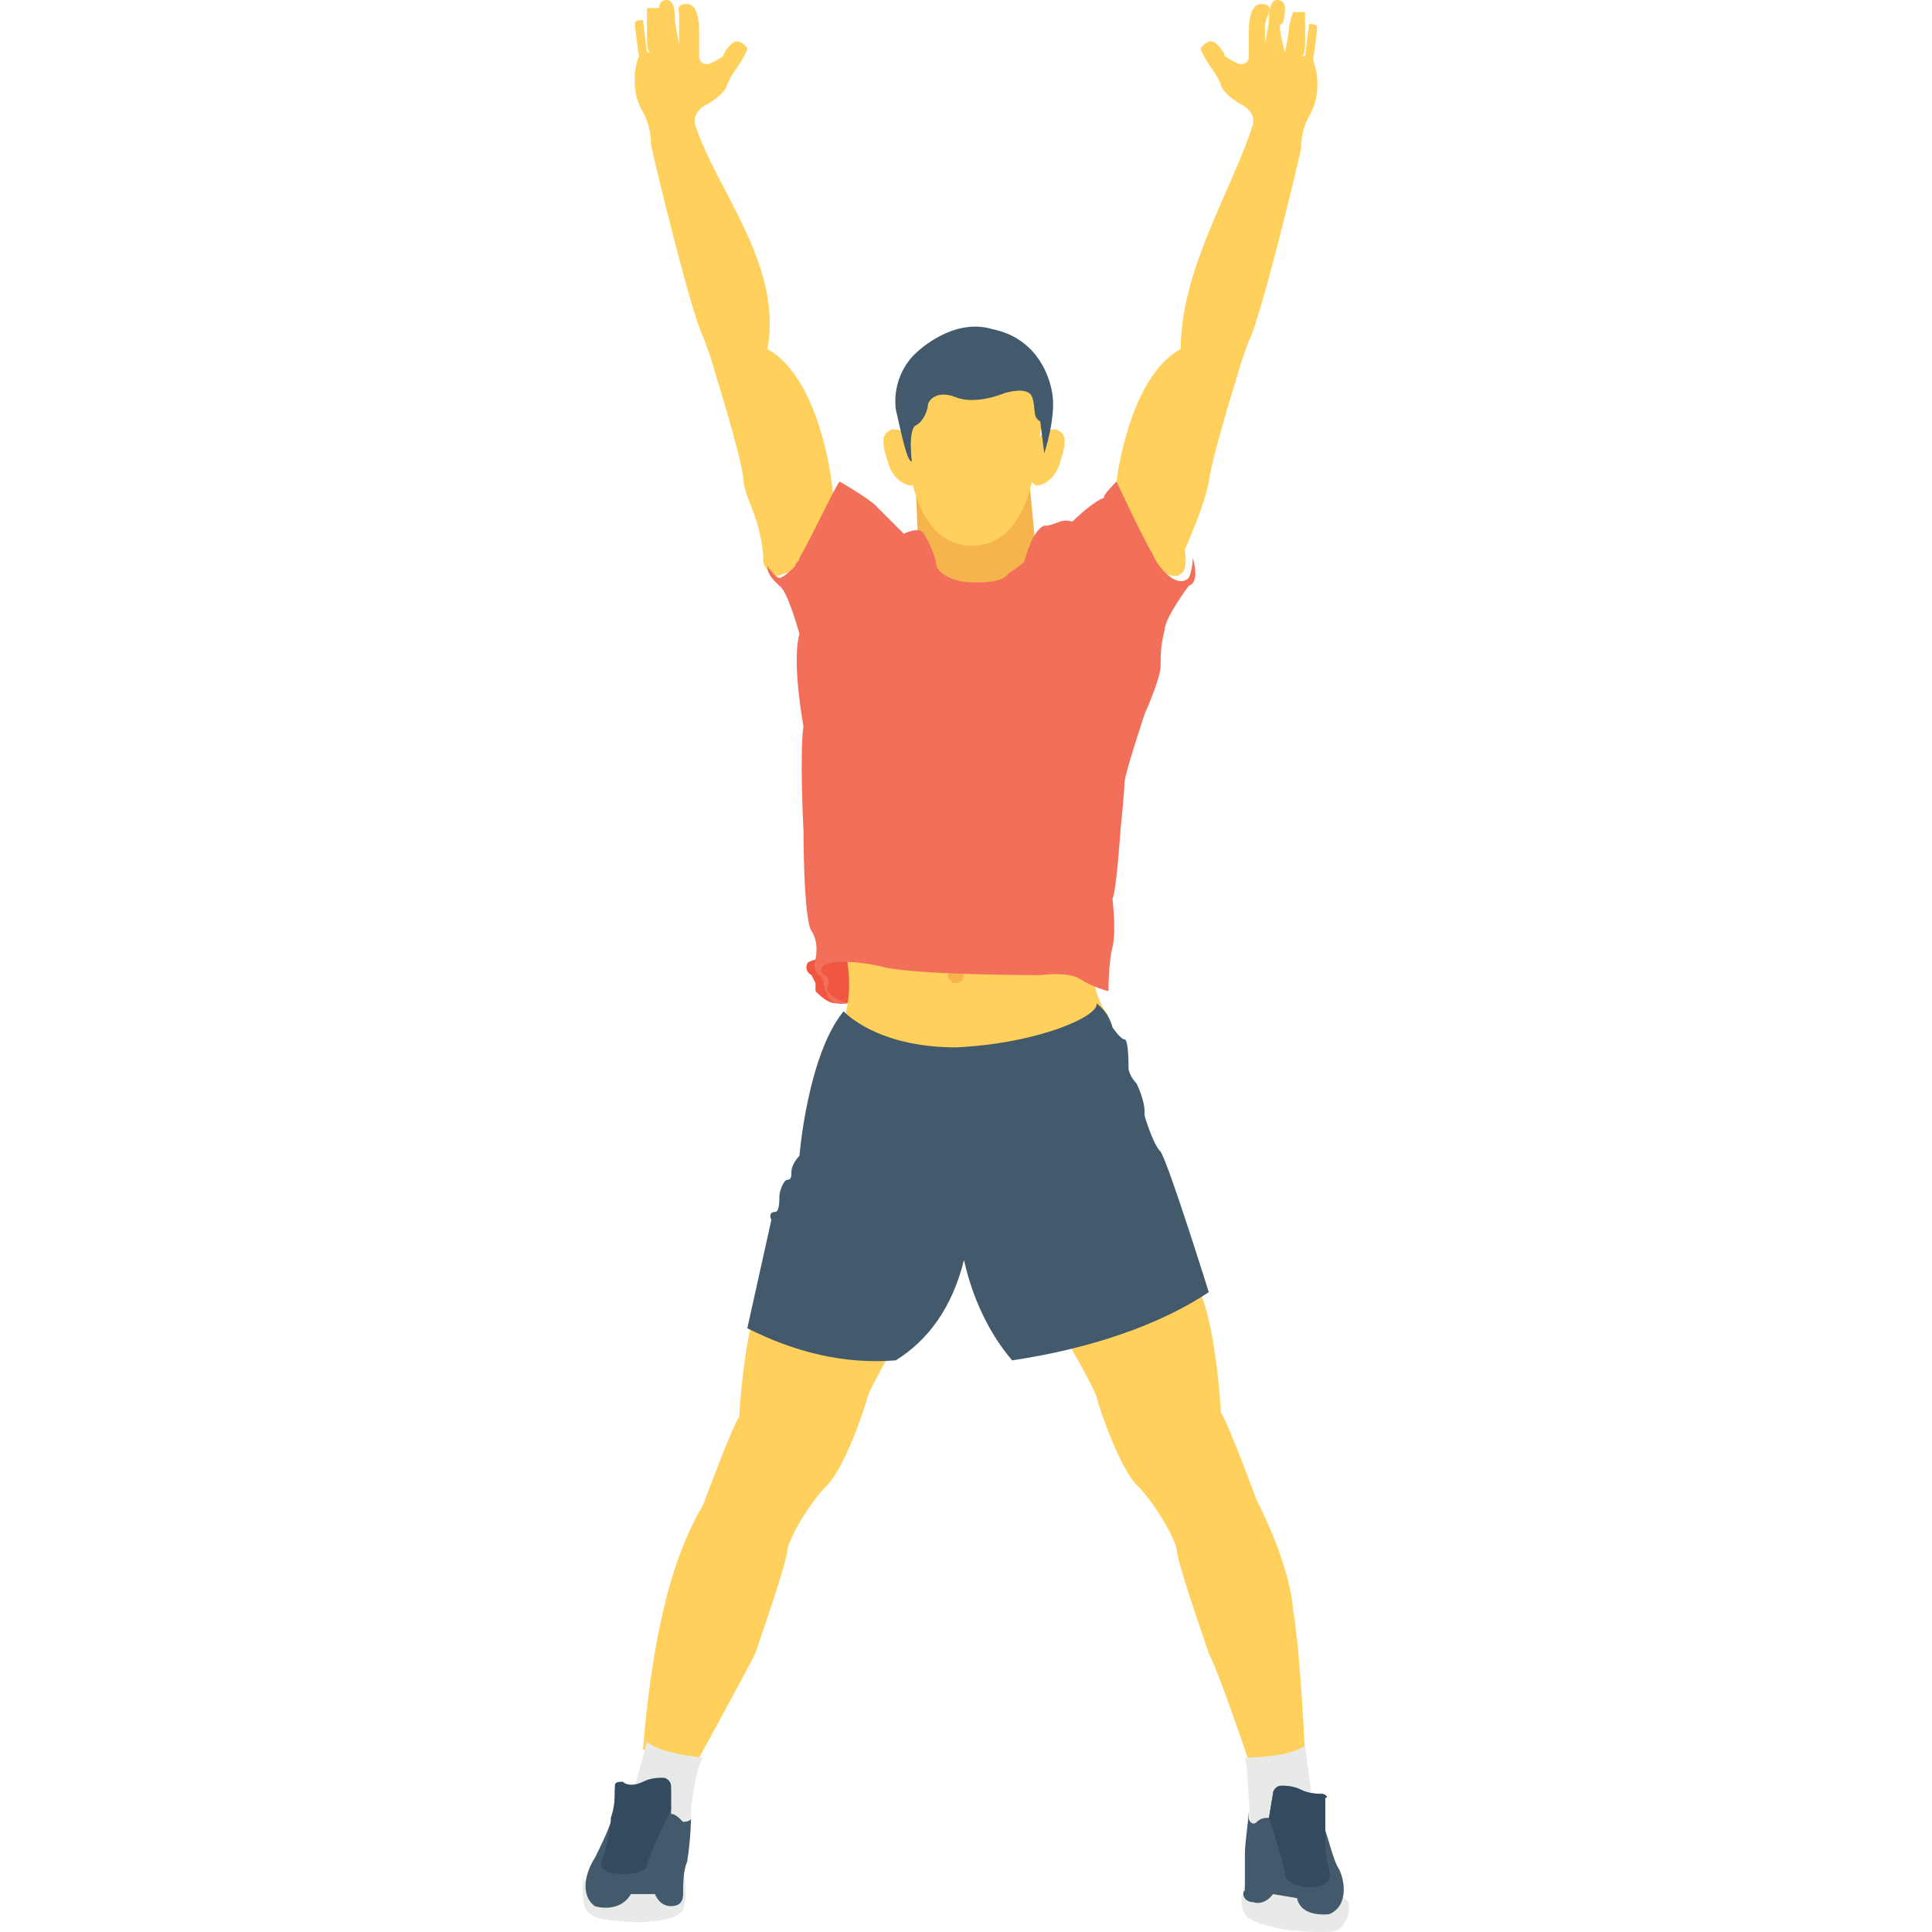 <?xml version="1.0" encoding="iso-8859-1"?>
<!-- Generator: Adobe Illustrator 19.0.0, SVG Export Plug-In . SVG Version: 6.00 Build 0)  -->
<svg version="1.1" id="Capa_1" xmlns="http://www.w3.org/2000/svg" xmlns:xlink="http://www.w3.org/1999/xlink" x="0px" y="0px"
	 viewBox="0 0 513.541 513.541" style="enable-background:new 0 0 513.541 513.541;" xml:space="preserve">
<path style="fill:#F05640;" d="M222.104,266.667L222.104,266.667h2.133l67.2-2.133c0,0-2.133-17.067-36.267-16
	c0,0-39.467,5.333-40.533,7.467c-1.067,2.133,1.067,3.2,1.067,3.2l1.067,2.133c0,0,0,1.067,0,2.133
	C217.837,264.533,219.97,266.667,222.104,266.667z"/>
<path style="fill:#FFD15C;" d="M222.104,275.2c0,0,6.4-7.467,2.133-24.533l66.133,2.133c0,0-1.067,10.667,4.267,17.067
	C294.637,269.867,265.837,305.067,222.104,275.2z"/>
<g>
	<circle style="fill:#F5B54C;" cx="254.104" cy="259.2" r="2.133"/>
	<polygon style="fill:#F5B54C;" points="275.437,147.2 273.304,164.267 255.17,164.267 244.504,157.867 243.437,129.067 
		243.437,129.067 273.304,124.8 	"/>
</g>
<g>
	<path style="fill:#FFD15C;" d="M277.57,109.867l-2.133,10.667c0,0-1.067,24.533-17.067,24.533l0,0
		c-16,0-17.067-24.533-17.067-24.533l-2.133-10.667c-1.067-16,18.133-8.533,19.2-8.533l0,0
		C259.437,101.333,278.637,93.867,277.57,109.867z"/>
	<path style="fill:#FFD15C;" d="M281.837,122.667c-1.067,4.267-4.267,6.4-6.4,6.4c-2.133-1.067-2.133-4.267-1.067-8.533
		c2.133-6.4,4.267-6.4,6.4-6.4C282.904,115.2,283.97,116.267,281.837,122.667z"/>
	<path style="fill:#FFD15C;" d="M235.97,122.667c1.067,4.267,4.267,6.4,6.4,6.4c2.133-1.067,2.133-4.267,1.067-8.533
		c-2.133-6.4-4.267-6.4-6.4-6.4C234.904,115.2,233.837,116.267,235.97,122.667z"/>
</g>
<path style="fill:#425A6B;" d="M242.37,122.667c0,0-1.067-8.533,1.067-9.6c2.133-1.067,3.2-4.267,3.2-5.333s2.133-4.267,7.467-2.133
	c5.333,2.133,12.8-1.067,12.8-1.067s6.4-2.133,7.467,1.067s0,5.333,2.133,6.4l1.067,8.533h0c0,0,3.2-9.6,2.133-16
	c-1.067-6.4-5.333-14.933-16-17.067c-10.667-3.2-20.267,6.4-20.267,6.4s-6.4,5.333-5.333,14.933
	C240.237,118.4,241.304,122.667,242.37,122.667L242.37,122.667z"/>
<g>
	<path style="fill:#FFD15C;" d="M294.637,144l2.133-16c0,0,3.2-27.733,17.067-35.2c0-21.333,13.867-42.667,19.2-59.733
		c0,0,1.067-3.2-3.2-5.333c-5.333-3.2-5.333-5.333-5.333-5.333l-1.067-2.133l-2.133-3.2c0,0-2.133-3.2-2.133-4.267
		c0,0,2.133-3.2,4.267-1.067s2.133,3.2,2.133,3.2s3.2,2.133,4.267,2.133c0,0,2.133,0,2.133-2.133c0,0,0-5.333,0-7.467
		c0,0,0-6.4,3.2-6.4c3.2,0,2.133,2.133,2.133,2.133l-1.067,3.2v5.333l0,0c0,0,1.067-5.333,1.067-6.4s0-5.333,2.133-5.333
		c2.133,0,2.133,2.133,2.133,2.133s0,4.267-1.067,4.267s1.067,7.467,1.067,7.467l0,0c0,0,1.067-5.333,1.067-6.4
		s1.067-4.267,1.067-4.267h3.2c0,0,0,5.333,0,7.467s0,4.267-1.067,4.267h1.067L347.97,6.4c1.067,0,2.133,0,2.133,1.067
		S349.037,16,349.037,16s3.2,7.467-1.067,14.933c0,0-2.133,3.2-2.133,8.533c-1.067,5.333-10.667,44.8-13.867,51.2
		c-2.133,5.333-3.2,9.6-3.2,9.6s-6.4,20.267-7.467,27.733c-1.067,6.4-6.4,18.133-6.4,18.133s1.067,5.333-1.067,6.4
		C311.704,155.733,294.637,144,294.637,144z"/>
	<path style="fill:#FFD15C;" d="M223.17,144l-2.133-16c0,0-3.2-27.733-17.067-35.2c4.267-22.4-13.867-42.667-19.2-59.733
		c0,0-1.067-3.2,3.2-5.333c5.333-3.2,5.333-5.333,5.333-5.333l1.067-2.133l2.133-3.2c0,0,2.133-3.2,2.133-4.267
		c0,0-2.133-3.2-4.267-1.067c-2.133,2.133-2.133,3.2-2.133,3.2s-3.2,2.133-4.267,2.133c0,0-2.133,0-2.133-2.133c0,0,0-5.333,0-7.467
		c0,0,0-6.4-3.2-6.4c-3.2,0-2.133,2.133-2.133,2.133v3.2v5.333l0,0c0,0-1.067-5.333-1.067-6.4s0-5.333-2.133-5.333
		c-2.133,0-2.133,2.133-2.133,2.133s0,4.267,1.067,4.267c0,1.067,1.067,6.4,1.067,6.4l0,0c0,0-1.067-5.333-1.067-6.4
		s-1.067-4.267-1.067-4.267h-3.2c0,0,0,5.333,0,7.467s0,4.267,1.067,4.267h-1.067l-1.067-8.533c-1.067,0-2.133,0-2.133,1.067
		s1.067,8.533,1.067,8.533s-3.2,7.467,1.067,14.933c0,0,2.133,3.2,2.133,8.533c1.067,5.333,10.667,44.8,13.867,51.2
		c2.133,5.333,3.2,9.6,3.2,9.6s6.4,20.267,7.467,27.733c0,3.2,2.133,7.467,3.2,10.667c1.067,3.2,2.133,7.467,2.133,11.733
		c0,1.067,1.067,2.133,2.133,3.2C206.104,155.733,223.17,144,223.17,144z"/>
</g>
<path style="fill:#F26F5A;" d="M296.77,128c0,0,7.467,16,9.6,19.2c1.067,3.2,6.4,9.6,9.6,6.4c0,0,1.067-2.133,1.067-5.333
	c0,0,2.133,6.4-1.067,7.467c0,0-6.4,8.533-6.4,11.733c-1.067,4.267-1.067,6.4-1.067,9.6c0,3.2-4.267,12.8-4.267,12.8
	s-5.333,16-5.333,18.133c0,2.133-1.067,12.8-1.067,12.8s-1.067,16-2.133,18.133c0,0,1.067,8.533,0,12.8
	c-1.067,4.267-1.067,11.733-1.067,11.733s-4.267-1.067-7.467-3.2c-3.2-2.133-10.667-1.067-10.667-1.067s-33.067,0-41.6-2.133
	s-19.2-2.133-16,2.133c0,0,2.133,0,1.067,3.2c-1.067,2.133,5.333,4.267,5.333,4.267s-4.267,1.067-5.333-2.133
	c0,0-1.067-2.133-1.067-3.2c0-1.067-1.067-2.133-1.067-2.133s-2.133-1.067-1.067-4.267c0,0,1.067-4.267-1.067-7.467
	c-2.133-3.2-2.133-26.667-2.133-26.667s-1.067-20.267,0-27.733c0,0-3.2-17.067-1.067-24.533c0,0-3.2-11.733-5.333-12.8
	c-2.133-2.133-3.2-3.2-3.2-5.333c0,0,2.133,3.2,3.2,3.2c1.067,0,3.2-2.133,4.267-3.2c0-1.067,1.067-1.067,1.067-2.133
	c3.2-5.333,9.6-19.2,10.667-20.267c0,0,7.467,4.267,9.6,6.4c3.2,3.2,7.467,7.467,7.467,7.467s4.267-2.133,5.333,0
	c0,0,2.133,3.2,3.2,7.467c0,4.267,7.467,5.333,7.467,5.333s9.6,1.067,11.733-2.133c3.2-2.133,4.267-3.2,4.267-3.2
	s2.133-8.533,5.333-9.6c3.2,0,4.267-2.133,7.467-1.067c0,0,5.333-5.333,8.533-6.4C292.504,132.267,296.77,128,296.77,128z"/>
<path style="fill:#FFD15C;" d="M282.904,355.2c0,0,7.467,12.8,8.533,16c1.067,4.267,6.4,19.2,10.667,23.467
	c4.267,4.267,9.6,12.8,10.667,17.067c0,3.2,6.4,21.333,8.533,27.733c3.2,6.4,10.667,28.8,10.667,28.8l14.933-1.067
	c0,0-1.067-26.667-3.2-39.467c-1.067-12.8-9.6-28.8-9.6-28.8s-7.467-20.267-9.6-23.467c0,0-1.067-23.467-6.4-34.133L282.904,355.2z"
	/>
<g>
	<path style="fill:#E8EAE8;" d="M330.904,467.2c0,0,11.733,0,16-3.2l3.2,24.533l-17.067-1.067
		C331.97,487.467,331.97,470.4,330.904,467.2z"/>
	<path style="fill:#E8EAE8;" d="M331.97,498.133c0,0-4.267,8.533,0,11.733c3.2,2.133,10.667,3.2,10.667,3.2s10.667,1.067,12.8,0
		c2.133-1.067,3.2-4.267,3.2-6.4c0-3.2-4.267-2.133-4.267-2.133L331.97,498.133z"/>
</g>
<path style="fill:#425A6B;" d="M331.97,481.067c0,0,0,1.067,0,2.133c0,1.067,1.067,2.133,2.133,1.067
	c1.067-1.067,2.133-1.067,3.2-1.067l1.067-6.4c0-1.067,1.067-2.133,2.133-2.133c1.067,0,3.2,0,5.333,1.067
	c2.133,1.067,4.267,1.067,5.333,1.067s2.133,1.067,1.067,1.067l0,0c0,3.2,0,6.4,0,8.533c1.067,3.2,2.133,7.467,3.2,9.6
	c2.133,3.2,3.2,10.667-2.133,12.8c0,0-7.467,1.067-8.533-4.267l-6.4-1.067c0,0-2.133,3.2-5.333,2.133c-2.133,0-3.2-2.133-2.133-3.2
	c0-2.133,0-6.4,0-9.6C330.904,489.6,331.97,483.2,331.97,481.067z"/>
<path style="fill:#344A5E;" d="M341.57,498.133c0-2.133-4.267-14.933-4.267-14.933l1.067-6.4c0-1.067,1.067-2.133,2.133-2.133
	c1.067,0,3.2,0,5.333,1.067c2.133,1.067,4.267,1.067,5.333,1.067s2.133,1.067,1.067,1.067l0,0c0,3.2,0,5.333,0,8.533
	s0,7.467,1.067,10.667C355.437,503.467,341.57,502.4,341.57,498.133z"/>
<path style="fill:#FFD15C;" d="M239.17,355.2c0,0-7.467,12.8-8.533,16c-1.067,4.267-6.4,19.2-10.667,23.467
	c-4.267,4.267-9.6,12.8-10.667,17.067c0,3.2-6.4,21.333-8.533,27.733c-3.2,6.4-14.933,27.733-14.933,27.733l-14.933-2.133
	c2.133-25.6,6.4-49.067,16-65.067c0,0,7.467-20.267,9.6-23.467c0,0,1.067-23.467,6.4-34.133L239.17,355.2z"/>
<g>
	<path style="fill:#E8EAE8;" d="M186.904,467.2c0,0-11.733-1.067-14.933-4.267l-6.4,23.467l18.133,1.067
		C182.637,486.4,184.77,469.333,186.904,467.2z"/>
	<path style="fill:#E8EAE8;" d="M181.57,497.067c0,0,2.133,9.6-1.067,11.733c-3.2,2.133-10.667,2.133-10.667,2.133
		s-10.667,0-12.8-2.133c-2.133-1.067-2.133-4.267-2.133-7.467c0-3.2,4.267-2.133,4.267-2.133L181.57,497.067z"/>
</g>
<path style="fill:#425A6B;" d="M183.704,481.067c0,0,0,1.067,0,2.133c0,1.067-2.133,1.067-2.133,1.067
	c-1.067-1.067-2.133-2.133-3.2-2.133v-6.4c0-1.067-1.067-2.133-2.133-2.133c-1.067,0-3.2,0-5.333,1.067
	c-2.133,1.067-4.267,1.067-5.333,0c-1.067,0-2.133,0-2.133,1.067l0,0c0,3.2,0,6.4-1.067,8.533c-1.067,3.2-3.2,7.467-4.267,9.6
	c-2.133,3.2-4.267,9.6,0,12.8c0,0,6.4,2.133,9.6-3.2h6.4c0,0,1.067,3.2,4.267,3.2c2.133,0,3.2-1.067,3.2-3.2
	c0-2.133,0-6.4,1.067-8.533C183.704,488.533,183.704,482.133,183.704,481.067z"/>
<path style="fill:#344A5E;" d="M171.97,496c0-2.133,6.4-14.933,6.4-14.933v-6.4c0-1.067-1.067-2.133-2.133-2.133
	c-1.067,0-3.2,0-5.333,1.067c-2.133,1.067-4.267,1.067-5.333,0c-1.067,0-2.133,0-2.133,1.067l0,0c0,3.2,0,5.333-1.067,8.533
	c0,3.2-1.067,7.467-2.133,10.667C157.037,499.2,170.904,499.2,171.97,496z"/>
<path style="fill:#425A6B;" d="M224.237,268.8c0,0,8.533,9.6,29.867,9.6c22.4-1.067,38.4-8.533,37.333-11.733
	c0,0,3.2,2.133,4.267,6.4c0,0,2.133,3.2,3.2,3.2s1.067,6.4,1.067,7.467c0,2.133,2.133,4.267,2.133,4.267s2.133,4.267,2.133,7.467
	s0,1.067,0,1.067s2.133,7.467,4.267,9.6c2.133,3.2,12.8,37.333,12.8,37.333C308.504,352,290.37,358.4,269.037,361.6
	c-6.4-7.467-10.667-17.067-12.8-26.667c-3.2,12.8-9.6,21.333-18.133,26.667c-13.867,1.067-26.667-2.133-39.467-8.533l6.4-28.8
	c0,0-1.067-2.133,1.067-2.133c1.067,0,1.067-3.2,1.067-4.267s1.067-4.267,2.133-4.267c1.067,0,1.067-1.067,1.067-2.133
	c0-2.133,2.133-4.267,2.133-4.267S214.637,280.533,224.237,268.8z"/>
<g>
</g>
<g>
</g>
<g>
</g>
<g>
</g>
<g>
</g>
<g>
</g>
<g>
</g>
<g>
</g>
<g>
</g>
<g>
</g>
<g>
</g>
<g>
</g>
<g>
</g>
<g>
</g>
<g>
</g>
</svg>
